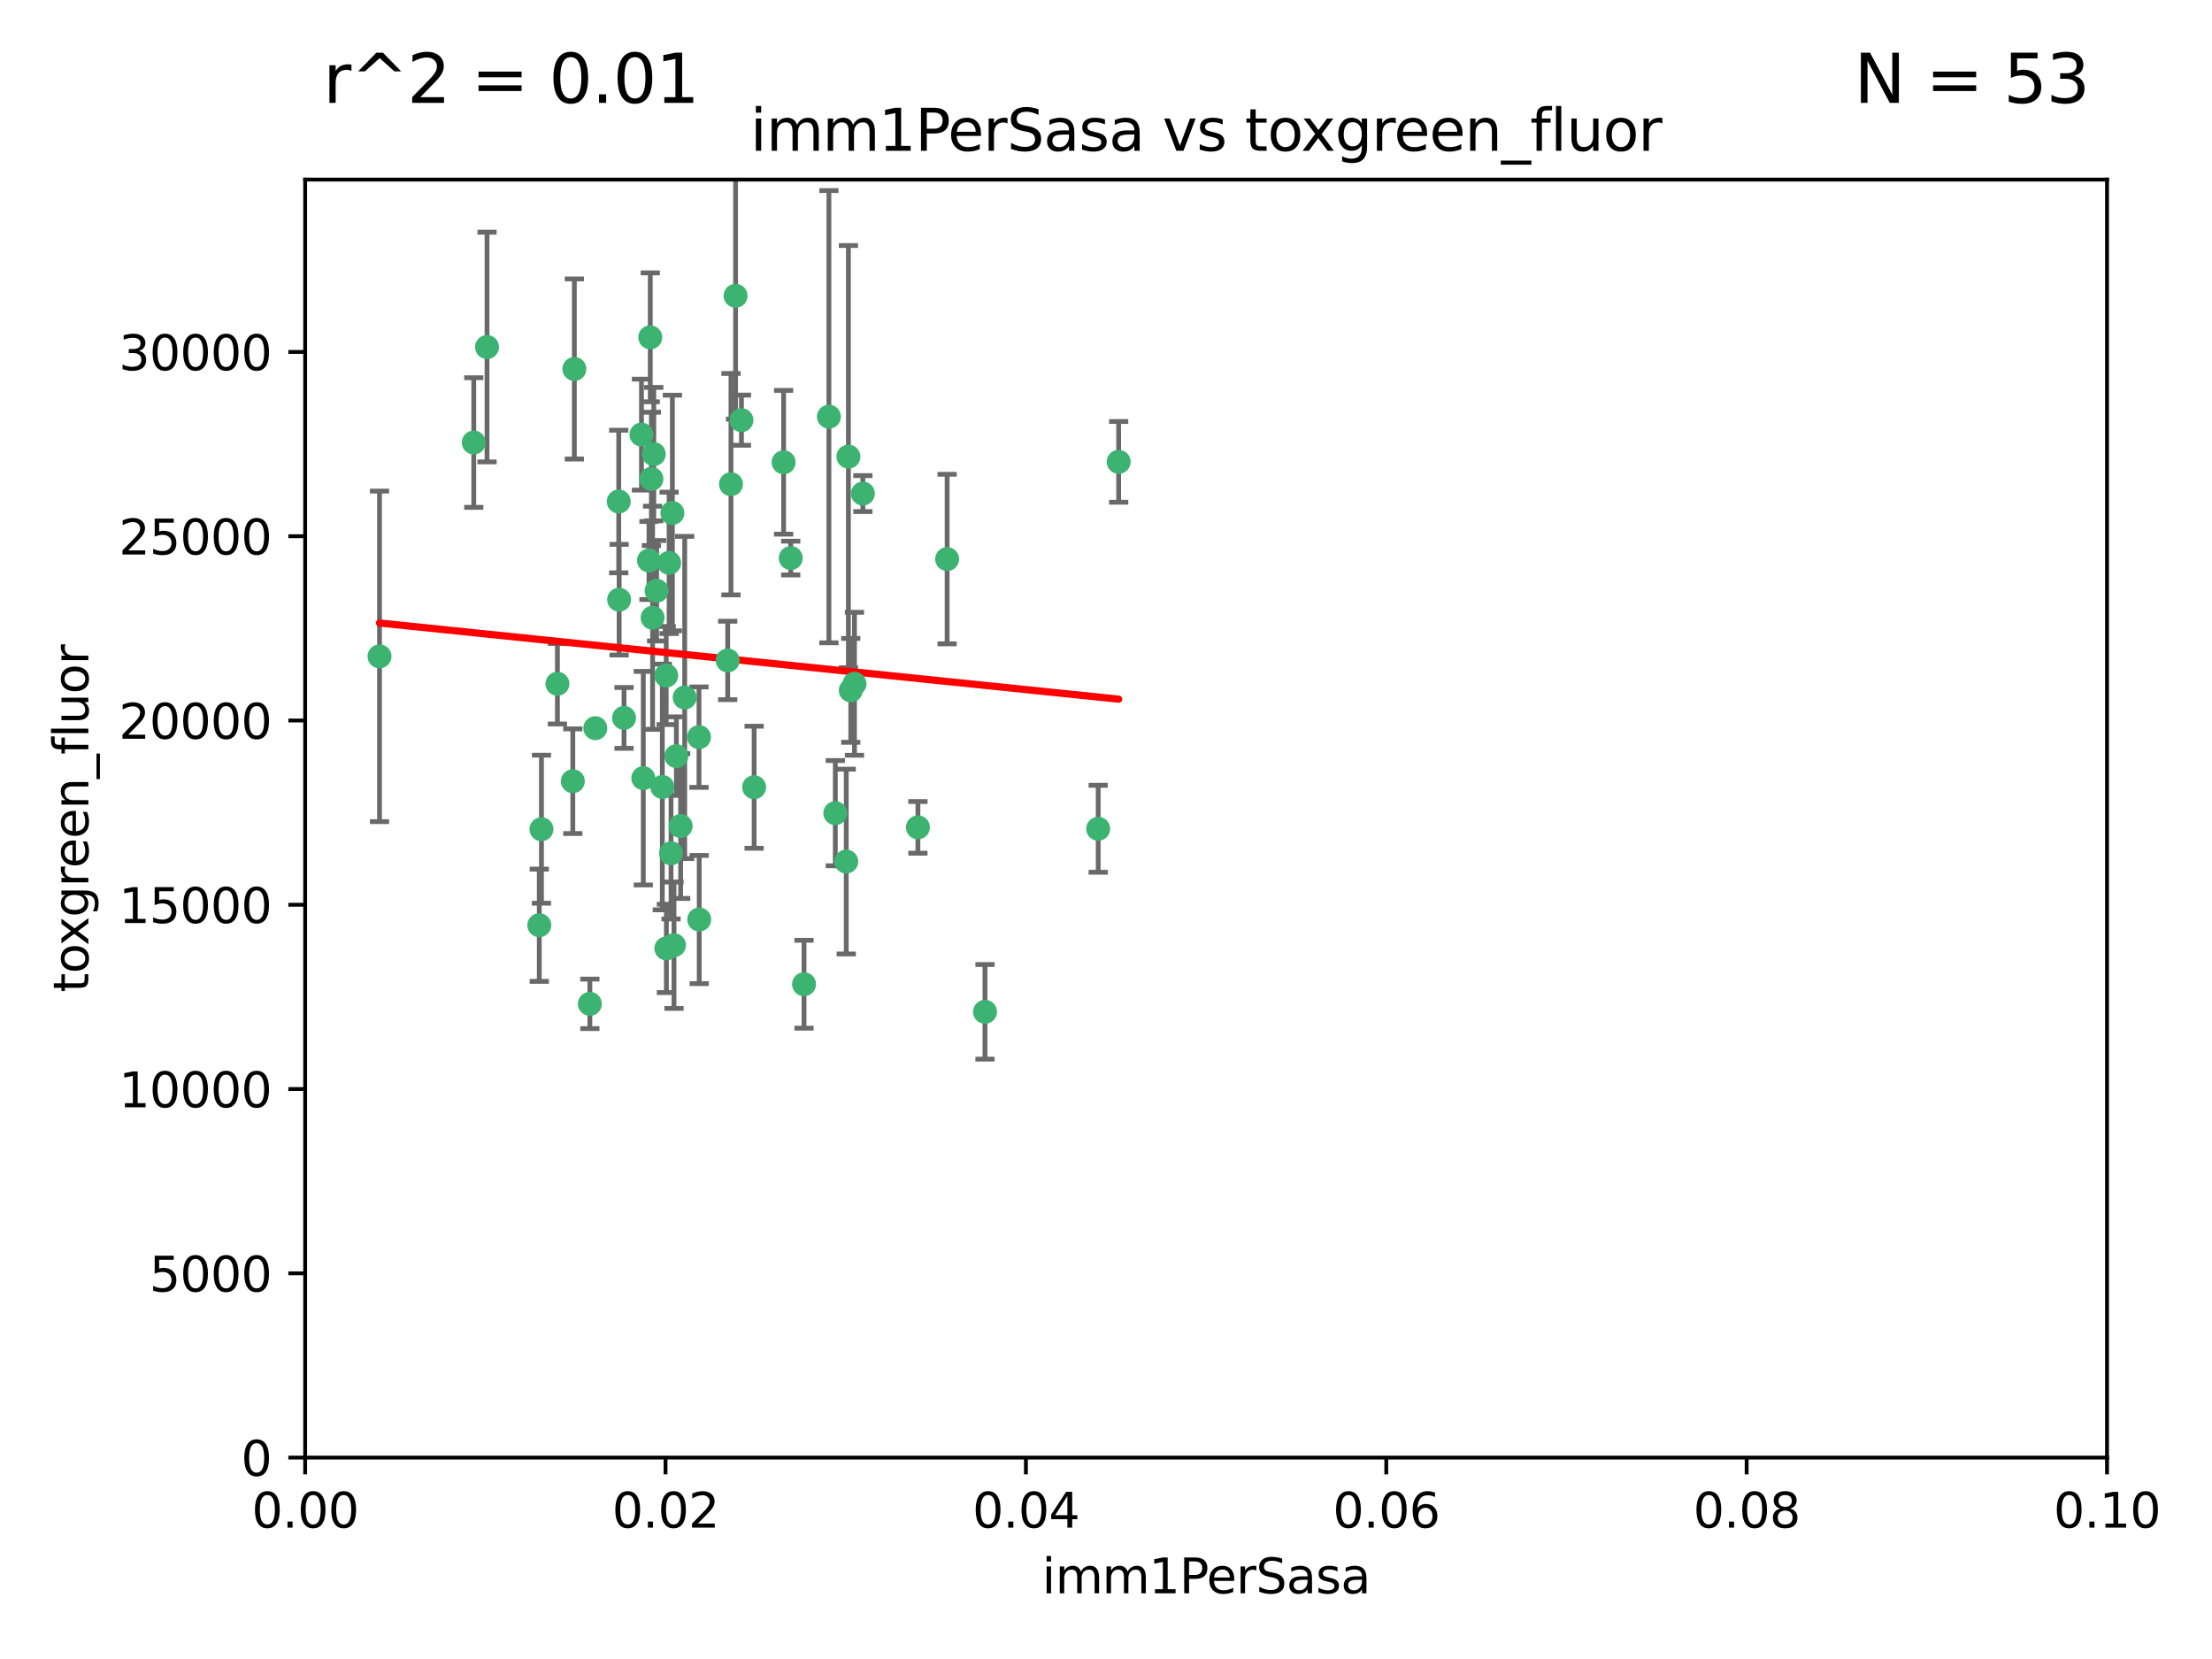 <?xml version="1.0" encoding="utf-8" standalone="no"?>
<!DOCTYPE svg PUBLIC "-//W3C//DTD SVG 1.1//EN"
  "http://www.w3.org/Graphics/SVG/1.1/DTD/svg11.dtd">
<svg xmlns:xlink="http://www.w3.org/1999/xlink" width="460.8pt" height="345.6pt" viewBox="0 0 460.8 345.6" xmlns="http://www.w3.org/2000/svg" version="1.1">
 <defs>
  <style type="text/css">*{stroke-linejoin: round; stroke-linecap: butt}</style>
 </defs>
 <g id="figure_1">
  <g id="patch_1">
   <path d="M 0 345.6 
L 460.8 345.6 
L 460.8 0 
L 0 0 
z
" style="fill: #ffffff"/>
  </g>
  <g id="axes_1">
   <g id="patch_2">
    <path d="M 63.571 303.64 
L 438.93 303.64 
L 438.93 37.411 
L 63.571 37.411 
z
" style="fill: #ffffff"/>
   </g>
   <g id="PathCollection_1">
    <defs>
     <path id="m982cd91d34" d="M 0 1.118 
C 0.297 1.118 0.581 1 0.791 0.791 
C 1 0.581 1.118 0.297 1.118 0 
C 1.118 -0.297 1 -0.581 0.791 -0.791 
C 0.581 -1 0.297 -1.118 0 -1.118 
C -0.297 -1.118 -0.581 -1 -0.791 -0.791 
C -1 -0.581 -1.118 -0.297 -1.118 0 
C -1.118 0.297 -1 0.581 -0.791 0.791 
C -0.581 1 -0.297 1.118 0 1.118 
z
" style="stroke: #3cb371"/>
    </defs>
    <g clip-path="url(#pa7910c3aa2)">
     <use xlink:href="#m982cd91d34" x="101.457" y="72.294" style="fill: #3cb371; stroke: #3cb371"/>
     <use xlink:href="#m982cd91d34" x="79.059" y="136.733" style="fill: #3cb371; stroke: #3cb371"/>
     <use xlink:href="#m982cd91d34" x="98.695" y="92.187" style="fill: #3cb371; stroke: #3cb371"/>
     <use xlink:href="#m982cd91d34" x="135.699" y="99.763" style="fill: #3cb371; stroke: #3cb371"/>
     <use xlink:href="#m982cd91d34" x="135.464" y="70.271" style="fill: #3cb371; stroke: #3cb371"/>
     <use xlink:href="#m982cd91d34" x="164.725" y="116.252" style="fill: #3cb371; stroke: #3cb371"/>
     <use xlink:href="#m982cd91d34" x="136.786" y="123.063" style="fill: #3cb371; stroke: #3cb371"/>
     <use xlink:href="#m982cd91d34" x="124.016" y="151.693" style="fill: #3cb371; stroke: #3cb371"/>
     <use xlink:href="#m982cd91d34" x="137.975" y="163.936" style="fill: #3cb371; stroke: #3cb371"/>
     <use xlink:href="#m982cd91d34" x="128.894" y="104.476" style="fill: #3cb371; stroke: #3cb371"/>
     <use xlink:href="#m982cd91d34" x="177.231" y="143.815" style="fill: #3cb371; stroke: #3cb371"/>
     <use xlink:href="#m982cd91d34" x="135.196" y="116.762" style="fill: #3cb371; stroke: #3cb371"/>
     <use xlink:href="#m982cd91d34" x="119.649" y="76.865" style="fill: #3cb371; stroke: #3cb371"/>
     <use xlink:href="#m982cd91d34" x="153.236" y="61.614" style="fill: #3cb371; stroke: #3cb371"/>
     <use xlink:href="#m982cd91d34" x="145.613" y="153.559" style="fill: #3cb371; stroke: #3cb371"/>
     <use xlink:href="#m982cd91d34" x="179.751" y="102.821" style="fill: #3cb371; stroke: #3cb371"/>
     <use xlink:href="#m982cd91d34" x="136.196" y="94.6" style="fill: #3cb371; stroke: #3cb371"/>
     <use xlink:href="#m982cd91d34" x="119.328" y="162.741" style="fill: #3cb371; stroke: #3cb371"/>
     <use xlink:href="#m982cd91d34" x="139.392" y="117.254" style="fill: #3cb371; stroke: #3cb371"/>
     <use xlink:href="#m982cd91d34" x="122.878" y="209.121" style="fill: #3cb371; stroke: #3cb371"/>
     <use xlink:href="#m982cd91d34" x="140.407" y="196.901" style="fill: #3cb371; stroke: #3cb371"/>
     <use xlink:href="#m982cd91d34" x="112.795" y="172.74" style="fill: #3cb371; stroke: #3cb371"/>
     <use xlink:href="#m982cd91d34" x="151.594" y="137.58" style="fill: #3cb371; stroke: #3cb371"/>
     <use xlink:href="#m982cd91d34" x="178.006" y="142.442" style="fill: #3cb371; stroke: #3cb371"/>
     <use xlink:href="#m982cd91d34" x="133.632" y="90.534" style="fill: #3cb371; stroke: #3cb371"/>
     <use xlink:href="#m982cd91d34" x="129.998" y="149.553" style="fill: #3cb371; stroke: #3cb371"/>
     <use xlink:href="#m982cd91d34" x="128.977" y="124.926" style="fill: #3cb371; stroke: #3cb371"/>
     <use xlink:href="#m982cd91d34" x="152.275" y="100.862" style="fill: #3cb371; stroke: #3cb371"/>
     <use xlink:href="#m982cd91d34" x="140.068" y="106.867" style="fill: #3cb371; stroke: #3cb371"/>
     <use xlink:href="#m982cd91d34" x="116.121" y="142.44" style="fill: #3cb371; stroke: #3cb371"/>
     <use xlink:href="#m982cd91d34" x="172.678" y="86.8" style="fill: #3cb371; stroke: #3cb371"/>
     <use xlink:href="#m982cd91d34" x="112.344" y="192.743" style="fill: #3cb371; stroke: #3cb371"/>
     <use xlink:href="#m982cd91d34" x="163.241" y="96.298" style="fill: #3cb371; stroke: #3cb371"/>
     <use xlink:href="#m982cd91d34" x="135.948" y="128.689" style="fill: #3cb371; stroke: #3cb371"/>
     <use xlink:href="#m982cd91d34" x="157.1" y="163.993" style="fill: #3cb371; stroke: #3cb371"/>
     <use xlink:href="#m982cd91d34" x="176.743" y="95.121" style="fill: #3cb371; stroke: #3cb371"/>
     <use xlink:href="#m982cd91d34" x="233.037" y="96.211" style="fill: #3cb371; stroke: #3cb371"/>
     <use xlink:href="#m982cd91d34" x="176.29" y="179.478" style="fill: #3cb371; stroke: #3cb371"/>
     <use xlink:href="#m982cd91d34" x="174.014" y="169.397" style="fill: #3cb371; stroke: #3cb371"/>
     <use xlink:href="#m982cd91d34" x="167.495" y="205.029" style="fill: #3cb371; stroke: #3cb371"/>
     <use xlink:href="#m982cd91d34" x="154.458" y="87.531" style="fill: #3cb371; stroke: #3cb371"/>
     <use xlink:href="#m982cd91d34" x="140.899" y="157.513" style="fill: #3cb371; stroke: #3cb371"/>
     <use xlink:href="#m982cd91d34" x="139.79" y="177.75" style="fill: #3cb371; stroke: #3cb371"/>
     <use xlink:href="#m982cd91d34" x="197.304" y="116.464" style="fill: #3cb371; stroke: #3cb371"/>
     <use xlink:href="#m982cd91d34" x="141.792" y="172.082" style="fill: #3cb371; stroke: #3cb371"/>
     <use xlink:href="#m982cd91d34" x="191.219" y="172.356" style="fill: #3cb371; stroke: #3cb371"/>
     <use xlink:href="#m982cd91d34" x="145.66" y="191.554" style="fill: #3cb371; stroke: #3cb371"/>
     <use xlink:href="#m982cd91d34" x="142.635" y="145.3" style="fill: #3cb371; stroke: #3cb371"/>
     <use xlink:href="#m982cd91d34" x="134.01" y="162.105" style="fill: #3cb371; stroke: #3cb371"/>
     <use xlink:href="#m982cd91d34" x="138.782" y="140.722" style="fill: #3cb371; stroke: #3cb371"/>
     <use xlink:href="#m982cd91d34" x="138.822" y="197.571" style="fill: #3cb371; stroke: #3cb371"/>
     <use xlink:href="#m982cd91d34" x="228.774" y="172.649" style="fill: #3cb371; stroke: #3cb371"/>
     <use xlink:href="#m982cd91d34" x="205.195" y="210.779" style="fill: #3cb371; stroke: #3cb371"/>
    </g>
   </g>
   <g id="matplotlib.axis_1">
    <g id="xtick_1">
     <g id="line2d_1">
      <defs>
       <path id="m3bc9b6d74f" d="M 0 0 
L 0 3.5 
" style="stroke: #000000; stroke-width: 0.8"/>
      </defs>
      <g>
       <use xlink:href="#m3bc9b6d74f" x="63.571" y="303.64" style="stroke: #000000; stroke-width: 0.8"/>
      </g>
     </g>
     <g id="text_1">
      <!-- 0.00 -->
      <g transform="translate(52.438 318.238)scale(0.1 -0.1)">
       <defs>
        <path id="DejaVuSans-30" d="M 2034 4250 
Q 1547 4250 1301 3770 
Q 1056 3291 1056 2328 
Q 1056 1369 1301 889 
Q 1547 409 2034 409 
Q 2525 409 2770 889 
Q 3016 1369 3016 2328 
Q 3016 3291 2770 3770 
Q 2525 4250 2034 4250 
z
M 2034 4750 
Q 2819 4750 3233 4129 
Q 3647 3509 3647 2328 
Q 3647 1150 3233 529 
Q 2819 -91 2034 -91 
Q 1250 -91 836 529 
Q 422 1150 422 2328 
Q 422 3509 836 4129 
Q 1250 4750 2034 4750 
z
" transform="scale(0.016)"/>
        <path id="DejaVuSans-2e" d="M 684 794 
L 1344 794 
L 1344 0 
L 684 0 
L 684 794 
z
" transform="scale(0.016)"/>
       </defs>
       <use xlink:href="#DejaVuSans-30"/>
       <use xlink:href="#DejaVuSans-2e" x="63.623"/>
       <use xlink:href="#DejaVuSans-30" x="95.41"/>
       <use xlink:href="#DejaVuSans-30" x="159.033"/>
      </g>
     </g>
    </g>
    <g id="xtick_2">
     <g id="line2d_2">
      <g>
       <use xlink:href="#m3bc9b6d74f" x="138.643" y="303.64" style="stroke: #000000; stroke-width: 0.8"/>
      </g>
     </g>
     <g id="text_2">
      <!-- 0.02 -->
      <g transform="translate(127.51 318.238)scale(0.1 -0.1)">
       <defs>
        <path id="DejaVuSans-32" d="M 1228 531 
L 3431 531 
L 3431 0 
L 469 0 
L 469 531 
Q 828 903 1448 1529 
Q 2069 2156 2228 2338 
Q 2531 2678 2651 2914 
Q 2772 3150 2772 3378 
Q 2772 3750 2511 3984 
Q 2250 4219 1831 4219 
Q 1534 4219 1204 4116 
Q 875 4013 500 3803 
L 500 4441 
Q 881 4594 1212 4672 
Q 1544 4750 1819 4750 
Q 2544 4750 2975 4387 
Q 3406 4025 3406 3419 
Q 3406 3131 3298 2873 
Q 3191 2616 2906 2266 
Q 2828 2175 2409 1742 
Q 1991 1309 1228 531 
z
" transform="scale(0.016)"/>
       </defs>
       <use xlink:href="#DejaVuSans-30"/>
       <use xlink:href="#DejaVuSans-2e" x="63.623"/>
       <use xlink:href="#DejaVuSans-30" x="95.41"/>
       <use xlink:href="#DejaVuSans-32" x="159.033"/>
      </g>
     </g>
    </g>
    <g id="xtick_3">
     <g id="line2d_3">
      <g>
       <use xlink:href="#m3bc9b6d74f" x="213.715" y="303.64" style="stroke: #000000; stroke-width: 0.8"/>
      </g>
     </g>
     <g id="text_3">
      <!-- 0.04 -->
      <g transform="translate(202.582 318.238)scale(0.1 -0.1)">
       <defs>
        <path id="DejaVuSans-34" d="M 2419 4116 
L 825 1625 
L 2419 1625 
L 2419 4116 
z
M 2253 4666 
L 3047 4666 
L 3047 1625 
L 3713 1625 
L 3713 1100 
L 3047 1100 
L 3047 0 
L 2419 0 
L 2419 1100 
L 313 1100 
L 313 1709 
L 2253 4666 
z
" transform="scale(0.016)"/>
       </defs>
       <use xlink:href="#DejaVuSans-30"/>
       <use xlink:href="#DejaVuSans-2e" x="63.623"/>
       <use xlink:href="#DejaVuSans-30" x="95.41"/>
       <use xlink:href="#DejaVuSans-34" x="159.033"/>
      </g>
     </g>
    </g>
    <g id="xtick_4">
     <g id="line2d_4">
      <g>
       <use xlink:href="#m3bc9b6d74f" x="288.786" y="303.64" style="stroke: #000000; stroke-width: 0.8"/>
      </g>
     </g>
     <g id="text_4">
      <!-- 0.06 -->
      <g transform="translate(277.654 318.238)scale(0.1 -0.1)">
       <defs>
        <path id="DejaVuSans-36" d="M 2113 2584 
Q 1688 2584 1439 2293 
Q 1191 2003 1191 1497 
Q 1191 994 1439 701 
Q 1688 409 2113 409 
Q 2538 409 2786 701 
Q 3034 994 3034 1497 
Q 3034 2003 2786 2293 
Q 2538 2584 2113 2584 
z
M 3366 4563 
L 3366 3988 
Q 3128 4100 2886 4159 
Q 2644 4219 2406 4219 
Q 1781 4219 1451 3797 
Q 1122 3375 1075 2522 
Q 1259 2794 1537 2939 
Q 1816 3084 2150 3084 
Q 2853 3084 3261 2657 
Q 3669 2231 3669 1497 
Q 3669 778 3244 343 
Q 2819 -91 2113 -91 
Q 1303 -91 875 529 
Q 447 1150 447 2328 
Q 447 3434 972 4092 
Q 1497 4750 2381 4750 
Q 2619 4750 2861 4703 
Q 3103 4656 3366 4563 
z
" transform="scale(0.016)"/>
       </defs>
       <use xlink:href="#DejaVuSans-30"/>
       <use xlink:href="#DejaVuSans-2e" x="63.623"/>
       <use xlink:href="#DejaVuSans-30" x="95.41"/>
       <use xlink:href="#DejaVuSans-36" x="159.033"/>
      </g>
     </g>
    </g>
    <g id="xtick_5">
     <g id="line2d_5">
      <g>
       <use xlink:href="#m3bc9b6d74f" x="363.858" y="303.64" style="stroke: #000000; stroke-width: 0.8"/>
      </g>
     </g>
     <g id="text_5">
      <!-- 0.08 -->
      <g transform="translate(352.725 318.238)scale(0.1 -0.1)">
       <defs>
        <path id="DejaVuSans-38" d="M 2034 2216 
Q 1584 2216 1326 1975 
Q 1069 1734 1069 1313 
Q 1069 891 1326 650 
Q 1584 409 2034 409 
Q 2484 409 2743 651 
Q 3003 894 3003 1313 
Q 3003 1734 2745 1975 
Q 2488 2216 2034 2216 
z
M 1403 2484 
Q 997 2584 770 2862 
Q 544 3141 544 3541 
Q 544 4100 942 4425 
Q 1341 4750 2034 4750 
Q 2731 4750 3128 4425 
Q 3525 4100 3525 3541 
Q 3525 3141 3298 2862 
Q 3072 2584 2669 2484 
Q 3125 2378 3379 2068 
Q 3634 1759 3634 1313 
Q 3634 634 3220 271 
Q 2806 -91 2034 -91 
Q 1263 -91 848 271 
Q 434 634 434 1313 
Q 434 1759 690 2068 
Q 947 2378 1403 2484 
z
M 1172 3481 
Q 1172 3119 1398 2916 
Q 1625 2713 2034 2713 
Q 2441 2713 2670 2916 
Q 2900 3119 2900 3481 
Q 2900 3844 2670 4047 
Q 2441 4250 2034 4250 
Q 1625 4250 1398 4047 
Q 1172 3844 1172 3481 
z
" transform="scale(0.016)"/>
       </defs>
       <use xlink:href="#DejaVuSans-30"/>
       <use xlink:href="#DejaVuSans-2e" x="63.623"/>
       <use xlink:href="#DejaVuSans-30" x="95.41"/>
       <use xlink:href="#DejaVuSans-38" x="159.033"/>
      </g>
     </g>
    </g>
    <g id="xtick_6">
     <g id="line2d_6">
      <g>
       <use xlink:href="#m3bc9b6d74f" x="438.93" y="303.64" style="stroke: #000000; stroke-width: 0.8"/>
      </g>
     </g>
     <g id="text_6">
      <!-- 0.10 -->
      <g transform="translate(427.797 318.238)scale(0.1 -0.1)">
       <defs>
        <path id="DejaVuSans-31" d="M 794 531 
L 1825 531 
L 1825 4091 
L 703 3866 
L 703 4441 
L 1819 4666 
L 2450 4666 
L 2450 531 
L 3481 531 
L 3481 0 
L 794 0 
L 794 531 
z
" transform="scale(0.016)"/>
       </defs>
       <use xlink:href="#DejaVuSans-30"/>
       <use xlink:href="#DejaVuSans-2e" x="63.623"/>
       <use xlink:href="#DejaVuSans-31" x="95.41"/>
       <use xlink:href="#DejaVuSans-30" x="159.033"/>
      </g>
     </g>
    </g>
    <g id="text_7">
     <!-- imm1PerSasa -->
     <g transform="translate(217.067 331.917)scale(0.1 -0.1)">
      <defs>
       <path id="DejaVuSans-69" d="M 603 3500 
L 1178 3500 
L 1178 0 
L 603 0 
L 603 3500 
z
M 603 4863 
L 1178 4863 
L 1178 4134 
L 603 4134 
L 603 4863 
z
" transform="scale(0.016)"/>
       <path id="DejaVuSans-6d" d="M 3328 2828 
Q 3544 3216 3844 3400 
Q 4144 3584 4550 3584 
Q 5097 3584 5394 3201 
Q 5691 2819 5691 2113 
L 5691 0 
L 5113 0 
L 5113 2094 
Q 5113 2597 4934 2840 
Q 4756 3084 4391 3084 
Q 3944 3084 3684 2787 
Q 3425 2491 3425 1978 
L 3425 0 
L 2847 0 
L 2847 2094 
Q 2847 2600 2669 2842 
Q 2491 3084 2119 3084 
Q 1678 3084 1418 2786 
Q 1159 2488 1159 1978 
L 1159 0 
L 581 0 
L 581 3500 
L 1159 3500 
L 1159 2956 
Q 1356 3278 1631 3431 
Q 1906 3584 2284 3584 
Q 2666 3584 2933 3390 
Q 3200 3197 3328 2828 
z
" transform="scale(0.016)"/>
       <path id="DejaVuSans-50" d="M 1259 4147 
L 1259 2394 
L 2053 2394 
Q 2494 2394 2734 2622 
Q 2975 2850 2975 3272 
Q 2975 3691 2734 3919 
Q 2494 4147 2053 4147 
L 1259 4147 
z
M 628 4666 
L 2053 4666 
Q 2838 4666 3239 4311 
Q 3641 3956 3641 3272 
Q 3641 2581 3239 2228 
Q 2838 1875 2053 1875 
L 1259 1875 
L 1259 0 
L 628 0 
L 628 4666 
z
" transform="scale(0.016)"/>
       <path id="DejaVuSans-65" d="M 3597 1894 
L 3597 1613 
L 953 1613 
Q 991 1019 1311 708 
Q 1631 397 2203 397 
Q 2534 397 2845 478 
Q 3156 559 3463 722 
L 3463 178 
Q 3153 47 2828 -22 
Q 2503 -91 2169 -91 
Q 1331 -91 842 396 
Q 353 884 353 1716 
Q 353 2575 817 3079 
Q 1281 3584 2069 3584 
Q 2775 3584 3186 3129 
Q 3597 2675 3597 1894 
z
M 3022 2063 
Q 3016 2534 2758 2815 
Q 2500 3097 2075 3097 
Q 1594 3097 1305 2825 
Q 1016 2553 972 2059 
L 3022 2063 
z
" transform="scale(0.016)"/>
       <path id="DejaVuSans-72" d="M 2631 2963 
Q 2534 3019 2420 3045 
Q 2306 3072 2169 3072 
Q 1681 3072 1420 2755 
Q 1159 2438 1159 1844 
L 1159 0 
L 581 0 
L 581 3500 
L 1159 3500 
L 1159 2956 
Q 1341 3275 1631 3429 
Q 1922 3584 2338 3584 
Q 2397 3584 2469 3576 
Q 2541 3569 2628 3553 
L 2631 2963 
z
" transform="scale(0.016)"/>
       <path id="DejaVuSans-53" d="M 3425 4513 
L 3425 3897 
Q 3066 4069 2747 4153 
Q 2428 4238 2131 4238 
Q 1616 4238 1336 4038 
Q 1056 3838 1056 3469 
Q 1056 3159 1242 3001 
Q 1428 2844 1947 2747 
L 2328 2669 
Q 3034 2534 3370 2195 
Q 3706 1856 3706 1288 
Q 3706 609 3251 259 
Q 2797 -91 1919 -91 
Q 1588 -91 1214 -16 
Q 841 59 441 206 
L 441 856 
Q 825 641 1194 531 
Q 1563 422 1919 422 
Q 2459 422 2753 634 
Q 3047 847 3047 1241 
Q 3047 1584 2836 1778 
Q 2625 1972 2144 2069 
L 1759 2144 
Q 1053 2284 737 2584 
Q 422 2884 422 3419 
Q 422 4038 858 4394 
Q 1294 4750 2059 4750 
Q 2388 4750 2728 4690 
Q 3069 4631 3425 4513 
z
" transform="scale(0.016)"/>
       <path id="DejaVuSans-61" d="M 2194 1759 
Q 1497 1759 1228 1600 
Q 959 1441 959 1056 
Q 959 750 1161 570 
Q 1363 391 1709 391 
Q 2188 391 2477 730 
Q 2766 1069 2766 1631 
L 2766 1759 
L 2194 1759 
z
M 3341 1997 
L 3341 0 
L 2766 0 
L 2766 531 
Q 2569 213 2275 61 
Q 1981 -91 1556 -91 
Q 1019 -91 701 211 
Q 384 513 384 1019 
Q 384 1609 779 1909 
Q 1175 2209 1959 2209 
L 2766 2209 
L 2766 2266 
Q 2766 2663 2505 2880 
Q 2244 3097 1772 3097 
Q 1472 3097 1187 3025 
Q 903 2953 641 2809 
L 641 3341 
Q 956 3463 1253 3523 
Q 1550 3584 1831 3584 
Q 2591 3584 2966 3190 
Q 3341 2797 3341 1997 
z
" transform="scale(0.016)"/>
       <path id="DejaVuSans-73" d="M 2834 3397 
L 2834 2853 
Q 2591 2978 2328 3040 
Q 2066 3103 1784 3103 
Q 1356 3103 1142 2972 
Q 928 2841 928 2578 
Q 928 2378 1081 2264 
Q 1234 2150 1697 2047 
L 1894 2003 
Q 2506 1872 2764 1633 
Q 3022 1394 3022 966 
Q 3022 478 2636 193 
Q 2250 -91 1575 -91 
Q 1294 -91 989 -36 
Q 684 19 347 128 
L 347 722 
Q 666 556 975 473 
Q 1284 391 1588 391 
Q 1994 391 2212 530 
Q 2431 669 2431 922 
Q 2431 1156 2273 1281 
Q 2116 1406 1581 1522 
L 1381 1569 
Q 847 1681 609 1914 
Q 372 2147 372 2553 
Q 372 3047 722 3315 
Q 1072 3584 1716 3584 
Q 2034 3584 2315 3537 
Q 2597 3491 2834 3397 
z
" transform="scale(0.016)"/>
      </defs>
      <use xlink:href="#DejaVuSans-69"/>
      <use xlink:href="#DejaVuSans-6d" x="27.783"/>
      <use xlink:href="#DejaVuSans-6d" x="125.195"/>
      <use xlink:href="#DejaVuSans-31" x="222.607"/>
      <use xlink:href="#DejaVuSans-50" x="286.23"/>
      <use xlink:href="#DejaVuSans-65" x="342.908"/>
      <use xlink:href="#DejaVuSans-72" x="404.432"/>
      <use xlink:href="#DejaVuSans-53" x="445.545"/>
      <use xlink:href="#DejaVuSans-61" x="509.021"/>
      <use xlink:href="#DejaVuSans-73" x="570.301"/>
      <use xlink:href="#DejaVuSans-61" x="622.4"/>
     </g>
    </g>
   </g>
   <g id="matplotlib.axis_2">
    <g id="ytick_1">
     <g id="line2d_7">
      <defs>
       <path id="m8f47fd7b69" d="M 0 0 
L -3.5 0 
" style="stroke: #000000; stroke-width: 0.8"/>
      </defs>
      <g>
       <use xlink:href="#m8f47fd7b69" x="63.571" y="303.64" style="stroke: #000000; stroke-width: 0.8"/>
      </g>
     </g>
     <g id="text_8">
      <!-- 0 -->
      <g transform="translate(50.209 307.439)scale(0.1 -0.1)">
       <use xlink:href="#DejaVuSans-30"/>
      </g>
     </g>
    </g>
    <g id="ytick_2">
     <g id="line2d_8">
      <g>
       <use xlink:href="#m8f47fd7b69" x="63.571" y="265.253" style="stroke: #000000; stroke-width: 0.8"/>
      </g>
     </g>
     <g id="text_9">
      <!-- 5000 -->
      <g transform="translate(31.121 269.052)scale(0.1 -0.1)">
       <defs>
        <path id="DejaVuSans-35" d="M 691 4666 
L 3169 4666 
L 3169 4134 
L 1269 4134 
L 1269 2991 
Q 1406 3038 1543 3061 
Q 1681 3084 1819 3084 
Q 2600 3084 3056 2656 
Q 3513 2228 3513 1497 
Q 3513 744 3044 326 
Q 2575 -91 1722 -91 
Q 1428 -91 1123 -41 
Q 819 9 494 109 
L 494 744 
Q 775 591 1075 516 
Q 1375 441 1709 441 
Q 2250 441 2565 725 
Q 2881 1009 2881 1497 
Q 2881 1984 2565 2268 
Q 2250 2553 1709 2553 
Q 1456 2553 1204 2497 
Q 953 2441 691 2322 
L 691 4666 
z
" transform="scale(0.016)"/>
       </defs>
       <use xlink:href="#DejaVuSans-35"/>
       <use xlink:href="#DejaVuSans-30" x="63.623"/>
       <use xlink:href="#DejaVuSans-30" x="127.246"/>
       <use xlink:href="#DejaVuSans-30" x="190.869"/>
      </g>
     </g>
    </g>
    <g id="ytick_3">
     <g id="line2d_9">
      <g>
       <use xlink:href="#m8f47fd7b69" x="63.571" y="226.866" style="stroke: #000000; stroke-width: 0.8"/>
      </g>
     </g>
     <g id="text_10">
      <!-- 10000 -->
      <g transform="translate(24.759 230.665)scale(0.1 -0.1)">
       <use xlink:href="#DejaVuSans-31"/>
       <use xlink:href="#DejaVuSans-30" x="63.623"/>
       <use xlink:href="#DejaVuSans-30" x="127.246"/>
       <use xlink:href="#DejaVuSans-30" x="190.869"/>
       <use xlink:href="#DejaVuSans-30" x="254.492"/>
      </g>
     </g>
    </g>
    <g id="ytick_4">
     <g id="line2d_10">
      <g>
       <use xlink:href="#m8f47fd7b69" x="63.571" y="188.479" style="stroke: #000000; stroke-width: 0.8"/>
      </g>
     </g>
     <g id="text_11">
      <!-- 15000 -->
      <g transform="translate(24.759 192.278)scale(0.1 -0.1)">
       <use xlink:href="#DejaVuSans-31"/>
       <use xlink:href="#DejaVuSans-35" x="63.623"/>
       <use xlink:href="#DejaVuSans-30" x="127.246"/>
       <use xlink:href="#DejaVuSans-30" x="190.869"/>
       <use xlink:href="#DejaVuSans-30" x="254.492"/>
      </g>
     </g>
    </g>
    <g id="ytick_5">
     <g id="line2d_11">
      <g>
       <use xlink:href="#m8f47fd7b69" x="63.571" y="150.092" style="stroke: #000000; stroke-width: 0.8"/>
      </g>
     </g>
     <g id="text_12">
      <!-- 20000 -->
      <g transform="translate(24.759 153.891)scale(0.1 -0.1)">
       <use xlink:href="#DejaVuSans-32"/>
       <use xlink:href="#DejaVuSans-30" x="63.623"/>
       <use xlink:href="#DejaVuSans-30" x="127.246"/>
       <use xlink:href="#DejaVuSans-30" x="190.869"/>
       <use xlink:href="#DejaVuSans-30" x="254.492"/>
      </g>
     </g>
    </g>
    <g id="ytick_6">
     <g id="line2d_12">
      <g>
       <use xlink:href="#m8f47fd7b69" x="63.571" y="111.705" style="stroke: #000000; stroke-width: 0.8"/>
      </g>
     </g>
     <g id="text_13">
      <!-- 25000 -->
      <g transform="translate(24.759 115.504)scale(0.1 -0.1)">
       <use xlink:href="#DejaVuSans-32"/>
       <use xlink:href="#DejaVuSans-35" x="63.623"/>
       <use xlink:href="#DejaVuSans-30" x="127.246"/>
       <use xlink:href="#DejaVuSans-30" x="190.869"/>
       <use xlink:href="#DejaVuSans-30" x="254.492"/>
      </g>
     </g>
    </g>
    <g id="ytick_7">
     <g id="line2d_13">
      <g>
       <use xlink:href="#m8f47fd7b69" x="63.571" y="73.317" style="stroke: #000000; stroke-width: 0.8"/>
      </g>
     </g>
     <g id="text_14">
      <!-- 30000 -->
      <g transform="translate(24.759 77.117)scale(0.1 -0.1)">
       <defs>
        <path id="DejaVuSans-33" d="M 2597 2516 
Q 3050 2419 3304 2112 
Q 3559 1806 3559 1356 
Q 3559 666 3084 287 
Q 2609 -91 1734 -91 
Q 1441 -91 1130 -33 
Q 819 25 488 141 
L 488 750 
Q 750 597 1062 519 
Q 1375 441 1716 441 
Q 2309 441 2620 675 
Q 2931 909 2931 1356 
Q 2931 1769 2642 2001 
Q 2353 2234 1838 2234 
L 1294 2234 
L 1294 2753 
L 1863 2753 
Q 2328 2753 2575 2939 
Q 2822 3125 2822 3475 
Q 2822 3834 2567 4026 
Q 2313 4219 1838 4219 
Q 1578 4219 1281 4162 
Q 984 4106 628 3988 
L 628 4550 
Q 988 4650 1302 4700 
Q 1616 4750 1894 4750 
Q 2613 4750 3031 4423 
Q 3450 4097 3450 3541 
Q 3450 3153 3228 2886 
Q 3006 2619 2597 2516 
z
" transform="scale(0.016)"/>
       </defs>
       <use xlink:href="#DejaVuSans-33"/>
       <use xlink:href="#DejaVuSans-30" x="63.623"/>
       <use xlink:href="#DejaVuSans-30" x="127.246"/>
       <use xlink:href="#DejaVuSans-30" x="190.869"/>
       <use xlink:href="#DejaVuSans-30" x="254.492"/>
      </g>
     </g>
    </g>
    <g id="text_15">
     <!-- toxgreen_fluor -->
     <g transform="translate(18.401 206.72)rotate(-90)scale(0.1 -0.1)">
      <defs>
       <path id="DejaVuSans-74" d="M 1172 4494 
L 1172 3500 
L 2356 3500 
L 2356 3053 
L 1172 3053 
L 1172 1153 
Q 1172 725 1289 603 
Q 1406 481 1766 481 
L 2356 481 
L 2356 0 
L 1766 0 
Q 1100 0 847 248 
Q 594 497 594 1153 
L 594 3053 
L 172 3053 
L 172 3500 
L 594 3500 
L 594 4494 
L 1172 4494 
z
" transform="scale(0.016)"/>
       <path id="DejaVuSans-6f" d="M 1959 3097 
Q 1497 3097 1228 2736 
Q 959 2375 959 1747 
Q 959 1119 1226 758 
Q 1494 397 1959 397 
Q 2419 397 2687 759 
Q 2956 1122 2956 1747 
Q 2956 2369 2687 2733 
Q 2419 3097 1959 3097 
z
M 1959 3584 
Q 2709 3584 3137 3096 
Q 3566 2609 3566 1747 
Q 3566 888 3137 398 
Q 2709 -91 1959 -91 
Q 1206 -91 779 398 
Q 353 888 353 1747 
Q 353 2609 779 3096 
Q 1206 3584 1959 3584 
z
" transform="scale(0.016)"/>
       <path id="DejaVuSans-78" d="M 3513 3500 
L 2247 1797 
L 3578 0 
L 2900 0 
L 1881 1375 
L 863 0 
L 184 0 
L 1544 1831 
L 300 3500 
L 978 3500 
L 1906 2253 
L 2834 3500 
L 3513 3500 
z
" transform="scale(0.016)"/>
       <path id="DejaVuSans-67" d="M 2906 1791 
Q 2906 2416 2648 2759 
Q 2391 3103 1925 3103 
Q 1463 3103 1205 2759 
Q 947 2416 947 1791 
Q 947 1169 1205 825 
Q 1463 481 1925 481 
Q 2391 481 2648 825 
Q 2906 1169 2906 1791 
z
M 3481 434 
Q 3481 -459 3084 -895 
Q 2688 -1331 1869 -1331 
Q 1566 -1331 1297 -1286 
Q 1028 -1241 775 -1147 
L 775 -588 
Q 1028 -725 1275 -790 
Q 1522 -856 1778 -856 
Q 2344 -856 2625 -561 
Q 2906 -266 2906 331 
L 2906 616 
Q 2728 306 2450 153 
Q 2172 0 1784 0 
Q 1141 0 747 490 
Q 353 981 353 1791 
Q 353 2603 747 3093 
Q 1141 3584 1784 3584 
Q 2172 3584 2450 3431 
Q 2728 3278 2906 2969 
L 2906 3500 
L 3481 3500 
L 3481 434 
z
" transform="scale(0.016)"/>
       <path id="DejaVuSans-6e" d="M 3513 2113 
L 3513 0 
L 2938 0 
L 2938 2094 
Q 2938 2591 2744 2837 
Q 2550 3084 2163 3084 
Q 1697 3084 1428 2787 
Q 1159 2491 1159 1978 
L 1159 0 
L 581 0 
L 581 3500 
L 1159 3500 
L 1159 2956 
Q 1366 3272 1645 3428 
Q 1925 3584 2291 3584 
Q 2894 3584 3203 3211 
Q 3513 2838 3513 2113 
z
" transform="scale(0.016)"/>
       <path id="DejaVuSans-5f" d="M 3263 -1063 
L 3263 -1509 
L -63 -1509 
L -63 -1063 
L 3263 -1063 
z
" transform="scale(0.016)"/>
       <path id="DejaVuSans-66" d="M 2375 4863 
L 2375 4384 
L 1825 4384 
Q 1516 4384 1395 4259 
Q 1275 4134 1275 3809 
L 1275 3500 
L 2222 3500 
L 2222 3053 
L 1275 3053 
L 1275 0 
L 697 0 
L 697 3053 
L 147 3053 
L 147 3500 
L 697 3500 
L 697 3744 
Q 697 4328 969 4595 
Q 1241 4863 1831 4863 
L 2375 4863 
z
" transform="scale(0.016)"/>
       <path id="DejaVuSans-6c" d="M 603 4863 
L 1178 4863 
L 1178 0 
L 603 0 
L 603 4863 
z
" transform="scale(0.016)"/>
       <path id="DejaVuSans-75" d="M 544 1381 
L 544 3500 
L 1119 3500 
L 1119 1403 
Q 1119 906 1312 657 
Q 1506 409 1894 409 
Q 2359 409 2629 706 
Q 2900 1003 2900 1516 
L 2900 3500 
L 3475 3500 
L 3475 0 
L 2900 0 
L 2900 538 
Q 2691 219 2414 64 
Q 2138 -91 1772 -91 
Q 1169 -91 856 284 
Q 544 659 544 1381 
z
M 1991 3584 
L 1991 3584 
z
" transform="scale(0.016)"/>
      </defs>
      <use xlink:href="#DejaVuSans-74"/>
      <use xlink:href="#DejaVuSans-6f" x="39.209"/>
      <use xlink:href="#DejaVuSans-78" x="97.266"/>
      <use xlink:href="#DejaVuSans-67" x="156.445"/>
      <use xlink:href="#DejaVuSans-72" x="219.922"/>
      <use xlink:href="#DejaVuSans-65" x="258.785"/>
      <use xlink:href="#DejaVuSans-65" x="320.309"/>
      <use xlink:href="#DejaVuSans-6e" x="381.832"/>
      <use xlink:href="#DejaVuSans-5f" x="445.211"/>
      <use xlink:href="#DejaVuSans-66" x="495.211"/>
      <use xlink:href="#DejaVuSans-6c" x="530.416"/>
      <use xlink:href="#DejaVuSans-75" x="558.199"/>
      <use xlink:href="#DejaVuSans-6f" x="621.578"/>
      <use xlink:href="#DejaVuSans-72" x="682.76"/>
     </g>
    </g>
   </g>
   <g id="LineCollection_1">
    <path d="M 101.457 96.224 
L 101.457 48.364 
" clip-path="url(#pa7910c3aa2)" style="fill: none; stroke: #696969"/>
    <path d="M 79.059 171.165 
L 79.059 102.302 
" clip-path="url(#pa7910c3aa2)" style="fill: none; stroke: #696969"/>
    <path d="M 98.695 105.69 
L 98.695 78.685 
" clip-path="url(#pa7910c3aa2)" style="fill: none; stroke: #696969"/>
    <path d="M 135.699 113.651 
L 135.699 85.875 
" clip-path="url(#pa7910c3aa2)" style="fill: none; stroke: #696969"/>
    <path d="M 135.464 83.696 
L 135.464 56.846 
" clip-path="url(#pa7910c3aa2)" style="fill: none; stroke: #696969"/>
    <path d="M 164.725 119.772 
L 164.725 112.733 
" clip-path="url(#pa7910c3aa2)" style="fill: none; stroke: #696969"/>
    <path d="M 136.786 133.529 
L 136.786 112.598 
" clip-path="url(#pa7910c3aa2)" style="fill: none; stroke: #696969"/>
    <path d="M 124.016 152.217 
L 124.016 151.168 
" clip-path="url(#pa7910c3aa2)" style="fill: none; stroke: #696969"/>
    <path d="M 137.975 189.529 
L 137.975 138.343 
" clip-path="url(#pa7910c3aa2)" style="fill: none; stroke: #696969"/>
    <path d="M 128.894 119.328 
L 128.894 89.623 
" clip-path="url(#pa7910c3aa2)" style="fill: none; stroke: #696969"/>
    <path d="M 177.231 154.632 
L 177.231 132.999 
" clip-path="url(#pa7910c3aa2)" style="fill: none; stroke: #696969"/>
    <path d="M 135.196 124.89 
L 135.196 108.635 
" clip-path="url(#pa7910c3aa2)" style="fill: none; stroke: #696969"/>
    <path d="M 119.649 95.625 
L 119.649 58.105 
" clip-path="url(#pa7910c3aa2)" style="fill: none; stroke: #696969"/>
    <path d="M 153.236 87.306 
L 153.236 35.922 
" clip-path="url(#pa7910c3aa2)" style="fill: none; stroke: #696969"/>
    <path d="M 145.613 164.019 
L 145.613 143.098 
" clip-path="url(#pa7910c3aa2)" style="fill: none; stroke: #696969"/>
    <path d="M 179.751 106.565 
L 179.751 99.077 
" clip-path="url(#pa7910c3aa2)" style="fill: none; stroke: #696969"/>
    <path d="M 136.196 108.495 
L 136.196 80.704 
" clip-path="url(#pa7910c3aa2)" style="fill: none; stroke: #696969"/>
    <path d="M 119.328 173.639 
L 119.328 151.843 
" clip-path="url(#pa7910c3aa2)" style="fill: none; stroke: #696969"/>
    <path d="M 139.392 131.975 
L 139.392 102.532 
" clip-path="url(#pa7910c3aa2)" style="fill: none; stroke: #696969"/>
    <path d="M 122.878 214.275 
L 122.878 203.967 
" clip-path="url(#pa7910c3aa2)" style="fill: none; stroke: #696969"/>
    <path d="M 140.407 210.068 
L 140.407 183.734 
" clip-path="url(#pa7910c3aa2)" style="fill: none; stroke: #696969"/>
    <path d="M 112.795 188.163 
L 112.795 157.316 
" clip-path="url(#pa7910c3aa2)" style="fill: none; stroke: #696969"/>
    <path d="M 151.594 145.75 
L 151.594 129.411 
" clip-path="url(#pa7910c3aa2)" style="fill: none; stroke: #696969"/>
    <path d="M 178.006 157.326 
L 178.006 127.559 
" clip-path="url(#pa7910c3aa2)" style="fill: none; stroke: #696969"/>
    <path d="M 133.632 102.091 
L 133.632 78.978 
" clip-path="url(#pa7910c3aa2)" style="fill: none; stroke: #696969"/>
    <path d="M 129.998 155.89 
L 129.998 143.216 
" clip-path="url(#pa7910c3aa2)" style="fill: none; stroke: #696969"/>
    <path d="M 128.977 136.454 
L 128.977 113.398 
" clip-path="url(#pa7910c3aa2)" style="fill: none; stroke: #696969"/>
    <path d="M 152.275 123.923 
L 152.275 77.801 
" clip-path="url(#pa7910c3aa2)" style="fill: none; stroke: #696969"/>
    <path d="M 140.068 131.412 
L 140.068 82.321 
" clip-path="url(#pa7910c3aa2)" style="fill: none; stroke: #696969"/>
    <path d="M 116.121 150.817 
L 116.121 134.064 
" clip-path="url(#pa7910c3aa2)" style="fill: none; stroke: #696969"/>
    <path d="M 172.678 133.906 
L 172.678 39.694 
" clip-path="url(#pa7910c3aa2)" style="fill: none; stroke: #696969"/>
    <path d="M 112.344 204.435 
L 112.344 181.052 
" clip-path="url(#pa7910c3aa2)" style="fill: none; stroke: #696969"/>
    <path d="M 163.241 111.272 
L 163.241 81.324 
" clip-path="url(#pa7910c3aa2)" style="fill: none; stroke: #696969"/>
    <path d="M 135.948 151.927 
L 135.948 105.45 
" clip-path="url(#pa7910c3aa2)" style="fill: none; stroke: #696969"/>
    <path d="M 157.1 176.705 
L 157.1 151.281 
" clip-path="url(#pa7910c3aa2)" style="fill: none; stroke: #696969"/>
    <path d="M 176.743 139.091 
L 176.743 51.151 
" clip-path="url(#pa7910c3aa2)" style="fill: none; stroke: #696969"/>
    <path d="M 233.037 104.619 
L 233.037 87.804 
" clip-path="url(#pa7910c3aa2)" style="fill: none; stroke: #696969"/>
    <path d="M 176.29 198.728 
L 176.29 160.228 
" clip-path="url(#pa7910c3aa2)" style="fill: none; stroke: #696969"/>
    <path d="M 174.014 180.358 
L 174.014 158.436 
" clip-path="url(#pa7910c3aa2)" style="fill: none; stroke: #696969"/>
    <path d="M 167.495 214.186 
L 167.495 195.873 
" clip-path="url(#pa7910c3aa2)" style="fill: none; stroke: #696969"/>
    <path d="M 154.458 92.76 
L 154.458 82.303 
" clip-path="url(#pa7910c3aa2)" style="fill: none; stroke: #696969"/>
    <path d="M 140.899 165.694 
L 140.899 149.332 
" clip-path="url(#pa7910c3aa2)" style="fill: none; stroke: #696969"/>
    <path d="M 139.79 191.442 
L 139.79 164.057 
" clip-path="url(#pa7910c3aa2)" style="fill: none; stroke: #696969"/>
    <path d="M 197.304 134.122 
L 197.304 98.805 
" clip-path="url(#pa7910c3aa2)" style="fill: none; stroke: #696969"/>
    <path d="M 141.792 187.16 
L 141.792 157.004 
" clip-path="url(#pa7910c3aa2)" style="fill: none; stroke: #696969"/>
    <path d="M 191.219 177.734 
L 191.219 166.978 
" clip-path="url(#pa7910c3aa2)" style="fill: none; stroke: #696969"/>
    <path d="M 145.66 204.905 
L 145.66 178.202 
" clip-path="url(#pa7910c3aa2)" style="fill: none; stroke: #696969"/>
    <path d="M 142.635 178.855 
L 142.635 111.745 
" clip-path="url(#pa7910c3aa2)" style="fill: none; stroke: #696969"/>
    <path d="M 134.01 184.351 
L 134.01 139.86 
" clip-path="url(#pa7910c3aa2)" style="fill: none; stroke: #696969"/>
    <path d="M 138.782 150.938 
L 138.782 130.506 
" clip-path="url(#pa7910c3aa2)" style="fill: none; stroke: #696969"/>
    <path d="M 138.822 206.772 
L 138.822 188.371 
" clip-path="url(#pa7910c3aa2)" style="fill: none; stroke: #696969"/>
    <path d="M 228.774 181.707 
L 228.774 163.591 
" clip-path="url(#pa7910c3aa2)" style="fill: none; stroke: #696969"/>
    <path d="M 205.195 220.633 
L 205.195 200.925 
" clip-path="url(#pa7910c3aa2)" style="fill: none; stroke: #696969"/>
   </g>
   <g id="line2d_14">
    <defs>
     <path id="m64ef2bc9e0" d="M 2 0 
L -2 -0 
" style="stroke: #696969"/>
    </defs>
    <g clip-path="url(#pa7910c3aa2)">
     <use xlink:href="#m64ef2bc9e0" x="101.457" y="96.224" style="fill: #696969; stroke: #696969"/>
     <use xlink:href="#m64ef2bc9e0" x="79.059" y="171.165" style="fill: #696969; stroke: #696969"/>
     <use xlink:href="#m64ef2bc9e0" x="98.695" y="105.69" style="fill: #696969; stroke: #696969"/>
     <use xlink:href="#m64ef2bc9e0" x="135.699" y="113.651" style="fill: #696969; stroke: #696969"/>
     <use xlink:href="#m64ef2bc9e0" x="135.464" y="83.696" style="fill: #696969; stroke: #696969"/>
     <use xlink:href="#m64ef2bc9e0" x="164.725" y="119.772" style="fill: #696969; stroke: #696969"/>
     <use xlink:href="#m64ef2bc9e0" x="136.786" y="133.529" style="fill: #696969; stroke: #696969"/>
     <use xlink:href="#m64ef2bc9e0" x="124.016" y="152.217" style="fill: #696969; stroke: #696969"/>
     <use xlink:href="#m64ef2bc9e0" x="137.975" y="189.529" style="fill: #696969; stroke: #696969"/>
     <use xlink:href="#m64ef2bc9e0" x="128.894" y="119.328" style="fill: #696969; stroke: #696969"/>
     <use xlink:href="#m64ef2bc9e0" x="177.231" y="154.632" style="fill: #696969; stroke: #696969"/>
     <use xlink:href="#m64ef2bc9e0" x="135.196" y="124.89" style="fill: #696969; stroke: #696969"/>
     <use xlink:href="#m64ef2bc9e0" x="119.649" y="95.625" style="fill: #696969; stroke: #696969"/>
     <use xlink:href="#m64ef2bc9e0" x="153.236" y="87.306" style="fill: #696969; stroke: #696969"/>
     <use xlink:href="#m64ef2bc9e0" x="145.613" y="164.019" style="fill: #696969; stroke: #696969"/>
     <use xlink:href="#m64ef2bc9e0" x="179.751" y="106.565" style="fill: #696969; stroke: #696969"/>
     <use xlink:href="#m64ef2bc9e0" x="136.196" y="108.495" style="fill: #696969; stroke: #696969"/>
     <use xlink:href="#m64ef2bc9e0" x="119.328" y="173.639" style="fill: #696969; stroke: #696969"/>
     <use xlink:href="#m64ef2bc9e0" x="139.392" y="131.975" style="fill: #696969; stroke: #696969"/>
     <use xlink:href="#m64ef2bc9e0" x="122.878" y="214.275" style="fill: #696969; stroke: #696969"/>
     <use xlink:href="#m64ef2bc9e0" x="140.407" y="210.068" style="fill: #696969; stroke: #696969"/>
     <use xlink:href="#m64ef2bc9e0" x="112.795" y="188.163" style="fill: #696969; stroke: #696969"/>
     <use xlink:href="#m64ef2bc9e0" x="151.594" y="145.75" style="fill: #696969; stroke: #696969"/>
     <use xlink:href="#m64ef2bc9e0" x="178.006" y="157.326" style="fill: #696969; stroke: #696969"/>
     <use xlink:href="#m64ef2bc9e0" x="133.632" y="102.091" style="fill: #696969; stroke: #696969"/>
     <use xlink:href="#m64ef2bc9e0" x="129.998" y="155.89" style="fill: #696969; stroke: #696969"/>
     <use xlink:href="#m64ef2bc9e0" x="128.977" y="136.454" style="fill: #696969; stroke: #696969"/>
     <use xlink:href="#m64ef2bc9e0" x="152.275" y="123.923" style="fill: #696969; stroke: #696969"/>
     <use xlink:href="#m64ef2bc9e0" x="140.068" y="131.412" style="fill: #696969; stroke: #696969"/>
     <use xlink:href="#m64ef2bc9e0" x="116.121" y="150.817" style="fill: #696969; stroke: #696969"/>
     <use xlink:href="#m64ef2bc9e0" x="172.678" y="133.906" style="fill: #696969; stroke: #696969"/>
     <use xlink:href="#m64ef2bc9e0" x="112.344" y="204.435" style="fill: #696969; stroke: #696969"/>
     <use xlink:href="#m64ef2bc9e0" x="163.241" y="111.272" style="fill: #696969; stroke: #696969"/>
     <use xlink:href="#m64ef2bc9e0" x="135.948" y="151.927" style="fill: #696969; stroke: #696969"/>
     <use xlink:href="#m64ef2bc9e0" x="157.1" y="176.705" style="fill: #696969; stroke: #696969"/>
     <use xlink:href="#m64ef2bc9e0" x="176.743" y="139.091" style="fill: #696969; stroke: #696969"/>
     <use xlink:href="#m64ef2bc9e0" x="233.037" y="104.619" style="fill: #696969; stroke: #696969"/>
     <use xlink:href="#m64ef2bc9e0" x="176.29" y="198.728" style="fill: #696969; stroke: #696969"/>
     <use xlink:href="#m64ef2bc9e0" x="174.014" y="180.358" style="fill: #696969; stroke: #696969"/>
     <use xlink:href="#m64ef2bc9e0" x="167.495" y="214.186" style="fill: #696969; stroke: #696969"/>
     <use xlink:href="#m64ef2bc9e0" x="154.458" y="92.76" style="fill: #696969; stroke: #696969"/>
     <use xlink:href="#m64ef2bc9e0" x="140.899" y="165.694" style="fill: #696969; stroke: #696969"/>
     <use xlink:href="#m64ef2bc9e0" x="139.79" y="191.442" style="fill: #696969; stroke: #696969"/>
     <use xlink:href="#m64ef2bc9e0" x="197.304" y="134.122" style="fill: #696969; stroke: #696969"/>
     <use xlink:href="#m64ef2bc9e0" x="141.792" y="187.16" style="fill: #696969; stroke: #696969"/>
     <use xlink:href="#m64ef2bc9e0" x="191.219" y="177.734" style="fill: #696969; stroke: #696969"/>
     <use xlink:href="#m64ef2bc9e0" x="145.66" y="204.905" style="fill: #696969; stroke: #696969"/>
     <use xlink:href="#m64ef2bc9e0" x="142.635" y="178.855" style="fill: #696969; stroke: #696969"/>
     <use xlink:href="#m64ef2bc9e0" x="134.01" y="184.351" style="fill: #696969; stroke: #696969"/>
     <use xlink:href="#m64ef2bc9e0" x="138.782" y="150.938" style="fill: #696969; stroke: #696969"/>
     <use xlink:href="#m64ef2bc9e0" x="138.822" y="206.772" style="fill: #696969; stroke: #696969"/>
     <use xlink:href="#m64ef2bc9e0" x="228.774" y="181.707" style="fill: #696969; stroke: #696969"/>
     <use xlink:href="#m64ef2bc9e0" x="205.195" y="220.633" style="fill: #696969; stroke: #696969"/>
    </g>
   </g>
   <g id="line2d_15">
    <g clip-path="url(#pa7910c3aa2)">
     <use xlink:href="#m64ef2bc9e0" x="101.457" y="48.364" style="fill: #696969; stroke: #696969"/>
     <use xlink:href="#m64ef2bc9e0" x="79.059" y="102.302" style="fill: #696969; stroke: #696969"/>
     <use xlink:href="#m64ef2bc9e0" x="98.695" y="78.685" style="fill: #696969; stroke: #696969"/>
     <use xlink:href="#m64ef2bc9e0" x="135.699" y="85.875" style="fill: #696969; stroke: #696969"/>
     <use xlink:href="#m64ef2bc9e0" x="135.464" y="56.846" style="fill: #696969; stroke: #696969"/>
     <use xlink:href="#m64ef2bc9e0" x="164.725" y="112.733" style="fill: #696969; stroke: #696969"/>
     <use xlink:href="#m64ef2bc9e0" x="136.786" y="112.598" style="fill: #696969; stroke: #696969"/>
     <use xlink:href="#m64ef2bc9e0" x="124.016" y="151.168" style="fill: #696969; stroke: #696969"/>
     <use xlink:href="#m64ef2bc9e0" x="137.975" y="138.343" style="fill: #696969; stroke: #696969"/>
     <use xlink:href="#m64ef2bc9e0" x="128.894" y="89.623" style="fill: #696969; stroke: #696969"/>
     <use xlink:href="#m64ef2bc9e0" x="177.231" y="132.999" style="fill: #696969; stroke: #696969"/>
     <use xlink:href="#m64ef2bc9e0" x="135.196" y="108.635" style="fill: #696969; stroke: #696969"/>
     <use xlink:href="#m64ef2bc9e0" x="119.649" y="58.105" style="fill: #696969; stroke: #696969"/>
     <use xlink:href="#m64ef2bc9e0" x="153.236" y="35.922" style="fill: #696969; stroke: #696969"/>
     <use xlink:href="#m64ef2bc9e0" x="145.613" y="143.098" style="fill: #696969; stroke: #696969"/>
     <use xlink:href="#m64ef2bc9e0" x="179.751" y="99.077" style="fill: #696969; stroke: #696969"/>
     <use xlink:href="#m64ef2bc9e0" x="136.196" y="80.704" style="fill: #696969; stroke: #696969"/>
     <use xlink:href="#m64ef2bc9e0" x="119.328" y="151.843" style="fill: #696969; stroke: #696969"/>
     <use xlink:href="#m64ef2bc9e0" x="139.392" y="102.532" style="fill: #696969; stroke: #696969"/>
     <use xlink:href="#m64ef2bc9e0" x="122.878" y="203.967" style="fill: #696969; stroke: #696969"/>
     <use xlink:href="#m64ef2bc9e0" x="140.407" y="183.734" style="fill: #696969; stroke: #696969"/>
     <use xlink:href="#m64ef2bc9e0" x="112.795" y="157.316" style="fill: #696969; stroke: #696969"/>
     <use xlink:href="#m64ef2bc9e0" x="151.594" y="129.411" style="fill: #696969; stroke: #696969"/>
     <use xlink:href="#m64ef2bc9e0" x="178.006" y="127.559" style="fill: #696969; stroke: #696969"/>
     <use xlink:href="#m64ef2bc9e0" x="133.632" y="78.978" style="fill: #696969; stroke: #696969"/>
     <use xlink:href="#m64ef2bc9e0" x="129.998" y="143.216" style="fill: #696969; stroke: #696969"/>
     <use xlink:href="#m64ef2bc9e0" x="128.977" y="113.398" style="fill: #696969; stroke: #696969"/>
     <use xlink:href="#m64ef2bc9e0" x="152.275" y="77.801" style="fill: #696969; stroke: #696969"/>
     <use xlink:href="#m64ef2bc9e0" x="140.068" y="82.321" style="fill: #696969; stroke: #696969"/>
     <use xlink:href="#m64ef2bc9e0" x="116.121" y="134.064" style="fill: #696969; stroke: #696969"/>
     <use xlink:href="#m64ef2bc9e0" x="172.678" y="39.694" style="fill: #696969; stroke: #696969"/>
     <use xlink:href="#m64ef2bc9e0" x="112.344" y="181.052" style="fill: #696969; stroke: #696969"/>
     <use xlink:href="#m64ef2bc9e0" x="163.241" y="81.324" style="fill: #696969; stroke: #696969"/>
     <use xlink:href="#m64ef2bc9e0" x="135.948" y="105.45" style="fill: #696969; stroke: #696969"/>
     <use xlink:href="#m64ef2bc9e0" x="157.1" y="151.281" style="fill: #696969; stroke: #696969"/>
     <use xlink:href="#m64ef2bc9e0" x="176.743" y="51.151" style="fill: #696969; stroke: #696969"/>
     <use xlink:href="#m64ef2bc9e0" x="233.037" y="87.804" style="fill: #696969; stroke: #696969"/>
     <use xlink:href="#m64ef2bc9e0" x="176.29" y="160.228" style="fill: #696969; stroke: #696969"/>
     <use xlink:href="#m64ef2bc9e0" x="174.014" y="158.436" style="fill: #696969; stroke: #696969"/>
     <use xlink:href="#m64ef2bc9e0" x="167.495" y="195.873" style="fill: #696969; stroke: #696969"/>
     <use xlink:href="#m64ef2bc9e0" x="154.458" y="82.303" style="fill: #696969; stroke: #696969"/>
     <use xlink:href="#m64ef2bc9e0" x="140.899" y="149.332" style="fill: #696969; stroke: #696969"/>
     <use xlink:href="#m64ef2bc9e0" x="139.79" y="164.057" style="fill: #696969; stroke: #696969"/>
     <use xlink:href="#m64ef2bc9e0" x="197.304" y="98.805" style="fill: #696969; stroke: #696969"/>
     <use xlink:href="#m64ef2bc9e0" x="141.792" y="157.004" style="fill: #696969; stroke: #696969"/>
     <use xlink:href="#m64ef2bc9e0" x="191.219" y="166.978" style="fill: #696969; stroke: #696969"/>
     <use xlink:href="#m64ef2bc9e0" x="145.66" y="178.202" style="fill: #696969; stroke: #696969"/>
     <use xlink:href="#m64ef2bc9e0" x="142.635" y="111.745" style="fill: #696969; stroke: #696969"/>
     <use xlink:href="#m64ef2bc9e0" x="134.01" y="139.86" style="fill: #696969; stroke: #696969"/>
     <use xlink:href="#m64ef2bc9e0" x="138.782" y="130.506" style="fill: #696969; stroke: #696969"/>
     <use xlink:href="#m64ef2bc9e0" x="138.822" y="188.371" style="fill: #696969; stroke: #696969"/>
     <use xlink:href="#m64ef2bc9e0" x="228.774" y="163.591" style="fill: #696969; stroke: #696969"/>
     <use xlink:href="#m64ef2bc9e0" x="205.195" y="200.925" style="fill: #696969; stroke: #696969"/>
    </g>
   </g>
   <g id="line2d_16">
    <path d="M 101.457 132.09 
L 79.059 129.782 
L 98.695 131.805 
L 135.699 135.618 
L 135.464 135.594 
L 164.725 138.609 
L 136.786 135.73 
L 124.016 134.414 
L 137.975 135.852 
L 128.894 134.917 
L 177.231 139.897 
L 135.196 135.566 
L 119.649 133.964 
L 153.236 137.425 
L 145.613 136.639 
L 179.751 140.157 
L 136.196 135.669 
L 119.328 133.931 
L 139.392 135.998 
L 122.878 134.297 
L 140.407 136.103 
L 112.795 133.258 
L 151.594 137.256 
L 178.006 139.977 
L 133.632 135.405 
L 129.998 135.031 
L 128.977 134.925 
L 152.275 137.326 
L 140.068 136.068 
L 116.121 133.601 
L 172.678 139.428 
L 112.344 133.212 
L 163.241 138.456 
L 135.948 135.644 
L 157.1 137.823 
L 176.743 139.847 
L 233.037 145.647 
L 176.29 139.8 
L 174.014 139.566 
L 167.495 138.894 
L 154.458 137.551 
L 140.899 136.154 
L 139.79 136.039 
L 197.304 141.966 
L 141.792 136.246 
L 191.219 141.339 
L 145.66 136.644 
L 142.635 136.333 
L 134.01 135.444 
L 138.782 135.936 
L 138.822 135.94 
L 228.774 145.208 
L 205.195 142.779 
" clip-path="url(#pa7910c3aa2)" style="fill: none; stroke: #ff0000; stroke-width: 1.5; stroke-linecap: square"/>
   </g>
   <g id="line2d_17">
    <defs>
     <path id="mb8adbaff0b" d="M 0 2 
C 0.53 2 1.039 1.789 1.414 1.414 
C 1.789 1.039 2 0.53 2 0 
C 2 -0.53 1.789 -1.039 1.414 -1.414 
C 1.039 -1.789 0.53 -2 0 -2 
C -0.53 -2 -1.039 -1.789 -1.414 -1.414 
C -1.789 -1.039 -2 -0.53 -2 0 
C -2 0.53 -1.789 1.039 -1.414 1.414 
C -1.039 1.789 -0.53 2 0 2 
z
" style="stroke: #3cb371"/>
    </defs>
    <g clip-path="url(#pa7910c3aa2)">
     <use xlink:href="#mb8adbaff0b" x="101.457" y="72.294" style="fill: #3cb371; stroke: #3cb371"/>
     <use xlink:href="#mb8adbaff0b" x="79.059" y="136.733" style="fill: #3cb371; stroke: #3cb371"/>
     <use xlink:href="#mb8adbaff0b" x="98.695" y="92.187" style="fill: #3cb371; stroke: #3cb371"/>
     <use xlink:href="#mb8adbaff0b" x="135.699" y="99.763" style="fill: #3cb371; stroke: #3cb371"/>
     <use xlink:href="#mb8adbaff0b" x="135.464" y="70.271" style="fill: #3cb371; stroke: #3cb371"/>
     <use xlink:href="#mb8adbaff0b" x="164.725" y="116.252" style="fill: #3cb371; stroke: #3cb371"/>
     <use xlink:href="#mb8adbaff0b" x="136.786" y="123.063" style="fill: #3cb371; stroke: #3cb371"/>
     <use xlink:href="#mb8adbaff0b" x="124.016" y="151.693" style="fill: #3cb371; stroke: #3cb371"/>
     <use xlink:href="#mb8adbaff0b" x="137.975" y="163.936" style="fill: #3cb371; stroke: #3cb371"/>
     <use xlink:href="#mb8adbaff0b" x="128.894" y="104.476" style="fill: #3cb371; stroke: #3cb371"/>
     <use xlink:href="#mb8adbaff0b" x="177.231" y="143.815" style="fill: #3cb371; stroke: #3cb371"/>
     <use xlink:href="#mb8adbaff0b" x="135.196" y="116.762" style="fill: #3cb371; stroke: #3cb371"/>
     <use xlink:href="#mb8adbaff0b" x="119.649" y="76.865" style="fill: #3cb371; stroke: #3cb371"/>
     <use xlink:href="#mb8adbaff0b" x="153.236" y="61.614" style="fill: #3cb371; stroke: #3cb371"/>
     <use xlink:href="#mb8adbaff0b" x="145.613" y="153.559" style="fill: #3cb371; stroke: #3cb371"/>
     <use xlink:href="#mb8adbaff0b" x="179.751" y="102.821" style="fill: #3cb371; stroke: #3cb371"/>
     <use xlink:href="#mb8adbaff0b" x="136.196" y="94.6" style="fill: #3cb371; stroke: #3cb371"/>
     <use xlink:href="#mb8adbaff0b" x="119.328" y="162.741" style="fill: #3cb371; stroke: #3cb371"/>
     <use xlink:href="#mb8adbaff0b" x="139.392" y="117.254" style="fill: #3cb371; stroke: #3cb371"/>
     <use xlink:href="#mb8adbaff0b" x="122.878" y="209.121" style="fill: #3cb371; stroke: #3cb371"/>
     <use xlink:href="#mb8adbaff0b" x="140.407" y="196.901" style="fill: #3cb371; stroke: #3cb371"/>
     <use xlink:href="#mb8adbaff0b" x="112.795" y="172.74" style="fill: #3cb371; stroke: #3cb371"/>
     <use xlink:href="#mb8adbaff0b" x="151.594" y="137.58" style="fill: #3cb371; stroke: #3cb371"/>
     <use xlink:href="#mb8adbaff0b" x="178.006" y="142.442" style="fill: #3cb371; stroke: #3cb371"/>
     <use xlink:href="#mb8adbaff0b" x="133.632" y="90.534" style="fill: #3cb371; stroke: #3cb371"/>
     <use xlink:href="#mb8adbaff0b" x="129.998" y="149.553" style="fill: #3cb371; stroke: #3cb371"/>
     <use xlink:href="#mb8adbaff0b" x="128.977" y="124.926" style="fill: #3cb371; stroke: #3cb371"/>
     <use xlink:href="#mb8adbaff0b" x="152.275" y="100.862" style="fill: #3cb371; stroke: #3cb371"/>
     <use xlink:href="#mb8adbaff0b" x="140.068" y="106.867" style="fill: #3cb371; stroke: #3cb371"/>
     <use xlink:href="#mb8adbaff0b" x="116.121" y="142.44" style="fill: #3cb371; stroke: #3cb371"/>
     <use xlink:href="#mb8adbaff0b" x="172.678" y="86.8" style="fill: #3cb371; stroke: #3cb371"/>
     <use xlink:href="#mb8adbaff0b" x="112.344" y="192.743" style="fill: #3cb371; stroke: #3cb371"/>
     <use xlink:href="#mb8adbaff0b" x="163.241" y="96.298" style="fill: #3cb371; stroke: #3cb371"/>
     <use xlink:href="#mb8adbaff0b" x="135.948" y="128.689" style="fill: #3cb371; stroke: #3cb371"/>
     <use xlink:href="#mb8adbaff0b" x="157.1" y="163.993" style="fill: #3cb371; stroke: #3cb371"/>
     <use xlink:href="#mb8adbaff0b" x="176.743" y="95.121" style="fill: #3cb371; stroke: #3cb371"/>
     <use xlink:href="#mb8adbaff0b" x="233.037" y="96.211" style="fill: #3cb371; stroke: #3cb371"/>
     <use xlink:href="#mb8adbaff0b" x="176.29" y="179.478" style="fill: #3cb371; stroke: #3cb371"/>
     <use xlink:href="#mb8adbaff0b" x="174.014" y="169.397" style="fill: #3cb371; stroke: #3cb371"/>
     <use xlink:href="#mb8adbaff0b" x="167.495" y="205.029" style="fill: #3cb371; stroke: #3cb371"/>
     <use xlink:href="#mb8adbaff0b" x="154.458" y="87.531" style="fill: #3cb371; stroke: #3cb371"/>
     <use xlink:href="#mb8adbaff0b" x="140.899" y="157.513" style="fill: #3cb371; stroke: #3cb371"/>
     <use xlink:href="#mb8adbaff0b" x="139.79" y="177.75" style="fill: #3cb371; stroke: #3cb371"/>
     <use xlink:href="#mb8adbaff0b" x="197.304" y="116.464" style="fill: #3cb371; stroke: #3cb371"/>
     <use xlink:href="#mb8adbaff0b" x="141.792" y="172.082" style="fill: #3cb371; stroke: #3cb371"/>
     <use xlink:href="#mb8adbaff0b" x="191.219" y="172.356" style="fill: #3cb371; stroke: #3cb371"/>
     <use xlink:href="#mb8adbaff0b" x="145.66" y="191.554" style="fill: #3cb371; stroke: #3cb371"/>
     <use xlink:href="#mb8adbaff0b" x="142.635" y="145.3" style="fill: #3cb371; stroke: #3cb371"/>
     <use xlink:href="#mb8adbaff0b" x="134.01" y="162.105" style="fill: #3cb371; stroke: #3cb371"/>
     <use xlink:href="#mb8adbaff0b" x="138.782" y="140.722" style="fill: #3cb371; stroke: #3cb371"/>
     <use xlink:href="#mb8adbaff0b" x="138.822" y="197.571" style="fill: #3cb371; stroke: #3cb371"/>
     <use xlink:href="#mb8adbaff0b" x="228.774" y="172.649" style="fill: #3cb371; stroke: #3cb371"/>
     <use xlink:href="#mb8adbaff0b" x="205.195" y="210.779" style="fill: #3cb371; stroke: #3cb371"/>
    </g>
   </g>
   <g id="patch_3">
    <path d="M 63.571 303.64 
L 63.571 37.411 
" style="fill: none; stroke: #000000; stroke-width: 0.8; stroke-linejoin: miter; stroke-linecap: square"/>
   </g>
   <g id="patch_4">
    <path d="M 438.93 303.64 
L 438.93 37.411 
" style="fill: none; stroke: #000000; stroke-width: 0.8; stroke-linejoin: miter; stroke-linecap: square"/>
   </g>
   <g id="patch_5">
    <path d="M 63.571 303.64 
L 438.93 303.64 
" style="fill: none; stroke: #000000; stroke-width: 0.8; stroke-linejoin: miter; stroke-linecap: square"/>
   </g>
   <g id="patch_6">
    <path d="M 63.571 37.411 
L 438.93 37.411 
" style="fill: none; stroke: #000000; stroke-width: 0.8; stroke-linejoin: miter; stroke-linecap: square"/>
   </g>
   <g id="text_16">
    <!-- N = 53 -->
    <g transform="translate(386.257 21.426)scale(0.14 -0.14)">
     <defs>
      <path id="DejaVuSans-4e" d="M 628 4666 
L 1478 4666 
L 3547 763 
L 3547 4666 
L 4159 4666 
L 4159 0 
L 3309 0 
L 1241 3903 
L 1241 0 
L 628 0 
L 628 4666 
z
" transform="scale(0.016)"/>
      <path id="DejaVuSans-20" transform="scale(0.016)"/>
      <path id="DejaVuSans-3d" d="M 678 2906 
L 4684 2906 
L 4684 2381 
L 678 2381 
L 678 2906 
z
M 678 1631 
L 4684 1631 
L 4684 1100 
L 678 1100 
L 678 1631 
z
" transform="scale(0.016)"/>
     </defs>
     <use xlink:href="#DejaVuSans-4e"/>
     <use xlink:href="#DejaVuSans-20" x="74.805"/>
     <use xlink:href="#DejaVuSans-3d" x="106.592"/>
     <use xlink:href="#DejaVuSans-20" x="190.381"/>
     <use xlink:href="#DejaVuSans-35" x="222.168"/>
     <use xlink:href="#DejaVuSans-33" x="285.791"/>
    </g>
   </g>
   <g id="text_17">
    <!-- r^2 = 0.01 -->
    <g transform="translate(67.325 21.426)scale(0.14 -0.14)">
     <defs>
      <path id="DejaVuSans-5e" d="M 2988 4666 
L 4684 2925 
L 4056 2925 
L 2681 4159 
L 1306 2925 
L 678 2925 
L 2375 4666 
L 2988 4666 
z
" transform="scale(0.016)"/>
     </defs>
     <use xlink:href="#DejaVuSans-72"/>
     <use xlink:href="#DejaVuSans-5e" x="41.113"/>
     <use xlink:href="#DejaVuSans-32" x="124.902"/>
     <use xlink:href="#DejaVuSans-20" x="188.525"/>
     <use xlink:href="#DejaVuSans-3d" x="220.312"/>
     <use xlink:href="#DejaVuSans-20" x="304.102"/>
     <use xlink:href="#DejaVuSans-30" x="335.889"/>
     <use xlink:href="#DejaVuSans-2e" x="399.512"/>
     <use xlink:href="#DejaVuSans-30" x="431.299"/>
     <use xlink:href="#DejaVuSans-31" x="494.922"/>
    </g>
   </g>
   <g id="text_18">
    <!-- imm1PerSasa vs toxgreen_fluor -->
    <g transform="translate(156.306 31.411)scale(0.12 -0.12)">
     <defs>
      <path id="DejaVuSans-76" d="M 191 3500 
L 800 3500 
L 1894 563 
L 2988 3500 
L 3597 3500 
L 2284 0 
L 1503 0 
L 191 3500 
z
" transform="scale(0.016)"/>
     </defs>
     <use xlink:href="#DejaVuSans-69"/>
     <use xlink:href="#DejaVuSans-6d" x="27.783"/>
     <use xlink:href="#DejaVuSans-6d" x="125.195"/>
     <use xlink:href="#DejaVuSans-31" x="222.607"/>
     <use xlink:href="#DejaVuSans-50" x="286.23"/>
     <use xlink:href="#DejaVuSans-65" x="342.908"/>
     <use xlink:href="#DejaVuSans-72" x="404.432"/>
     <use xlink:href="#DejaVuSans-53" x="445.545"/>
     <use xlink:href="#DejaVuSans-61" x="509.021"/>
     <use xlink:href="#DejaVuSans-73" x="570.301"/>
     <use xlink:href="#DejaVuSans-61" x="622.4"/>
     <use xlink:href="#DejaVuSans-20" x="683.68"/>
     <use xlink:href="#DejaVuSans-76" x="715.467"/>
     <use xlink:href="#DejaVuSans-73" x="774.646"/>
     <use xlink:href="#DejaVuSans-20" x="826.746"/>
     <use xlink:href="#DejaVuSans-74" x="858.533"/>
     <use xlink:href="#DejaVuSans-6f" x="897.742"/>
     <use xlink:href="#DejaVuSans-78" x="955.799"/>
     <use xlink:href="#DejaVuSans-67" x="1014.979"/>
     <use xlink:href="#DejaVuSans-72" x="1078.455"/>
     <use xlink:href="#DejaVuSans-65" x="1117.318"/>
     <use xlink:href="#DejaVuSans-65" x="1178.842"/>
     <use xlink:href="#DejaVuSans-6e" x="1240.365"/>
     <use xlink:href="#DejaVuSans-5f" x="1303.744"/>
     <use xlink:href="#DejaVuSans-66" x="1353.744"/>
     <use xlink:href="#DejaVuSans-6c" x="1388.949"/>
     <use xlink:href="#DejaVuSans-75" x="1416.732"/>
     <use xlink:href="#DejaVuSans-6f" x="1480.111"/>
     <use xlink:href="#DejaVuSans-72" x="1541.293"/>
    </g>
   </g>
  </g>
 </g>
 <defs>
  <clipPath id="pa7910c3aa2">
   <rect x="63.571" y="37.411" width="375.359" height="266.229"/>
  </clipPath>
 </defs>
</svg>
